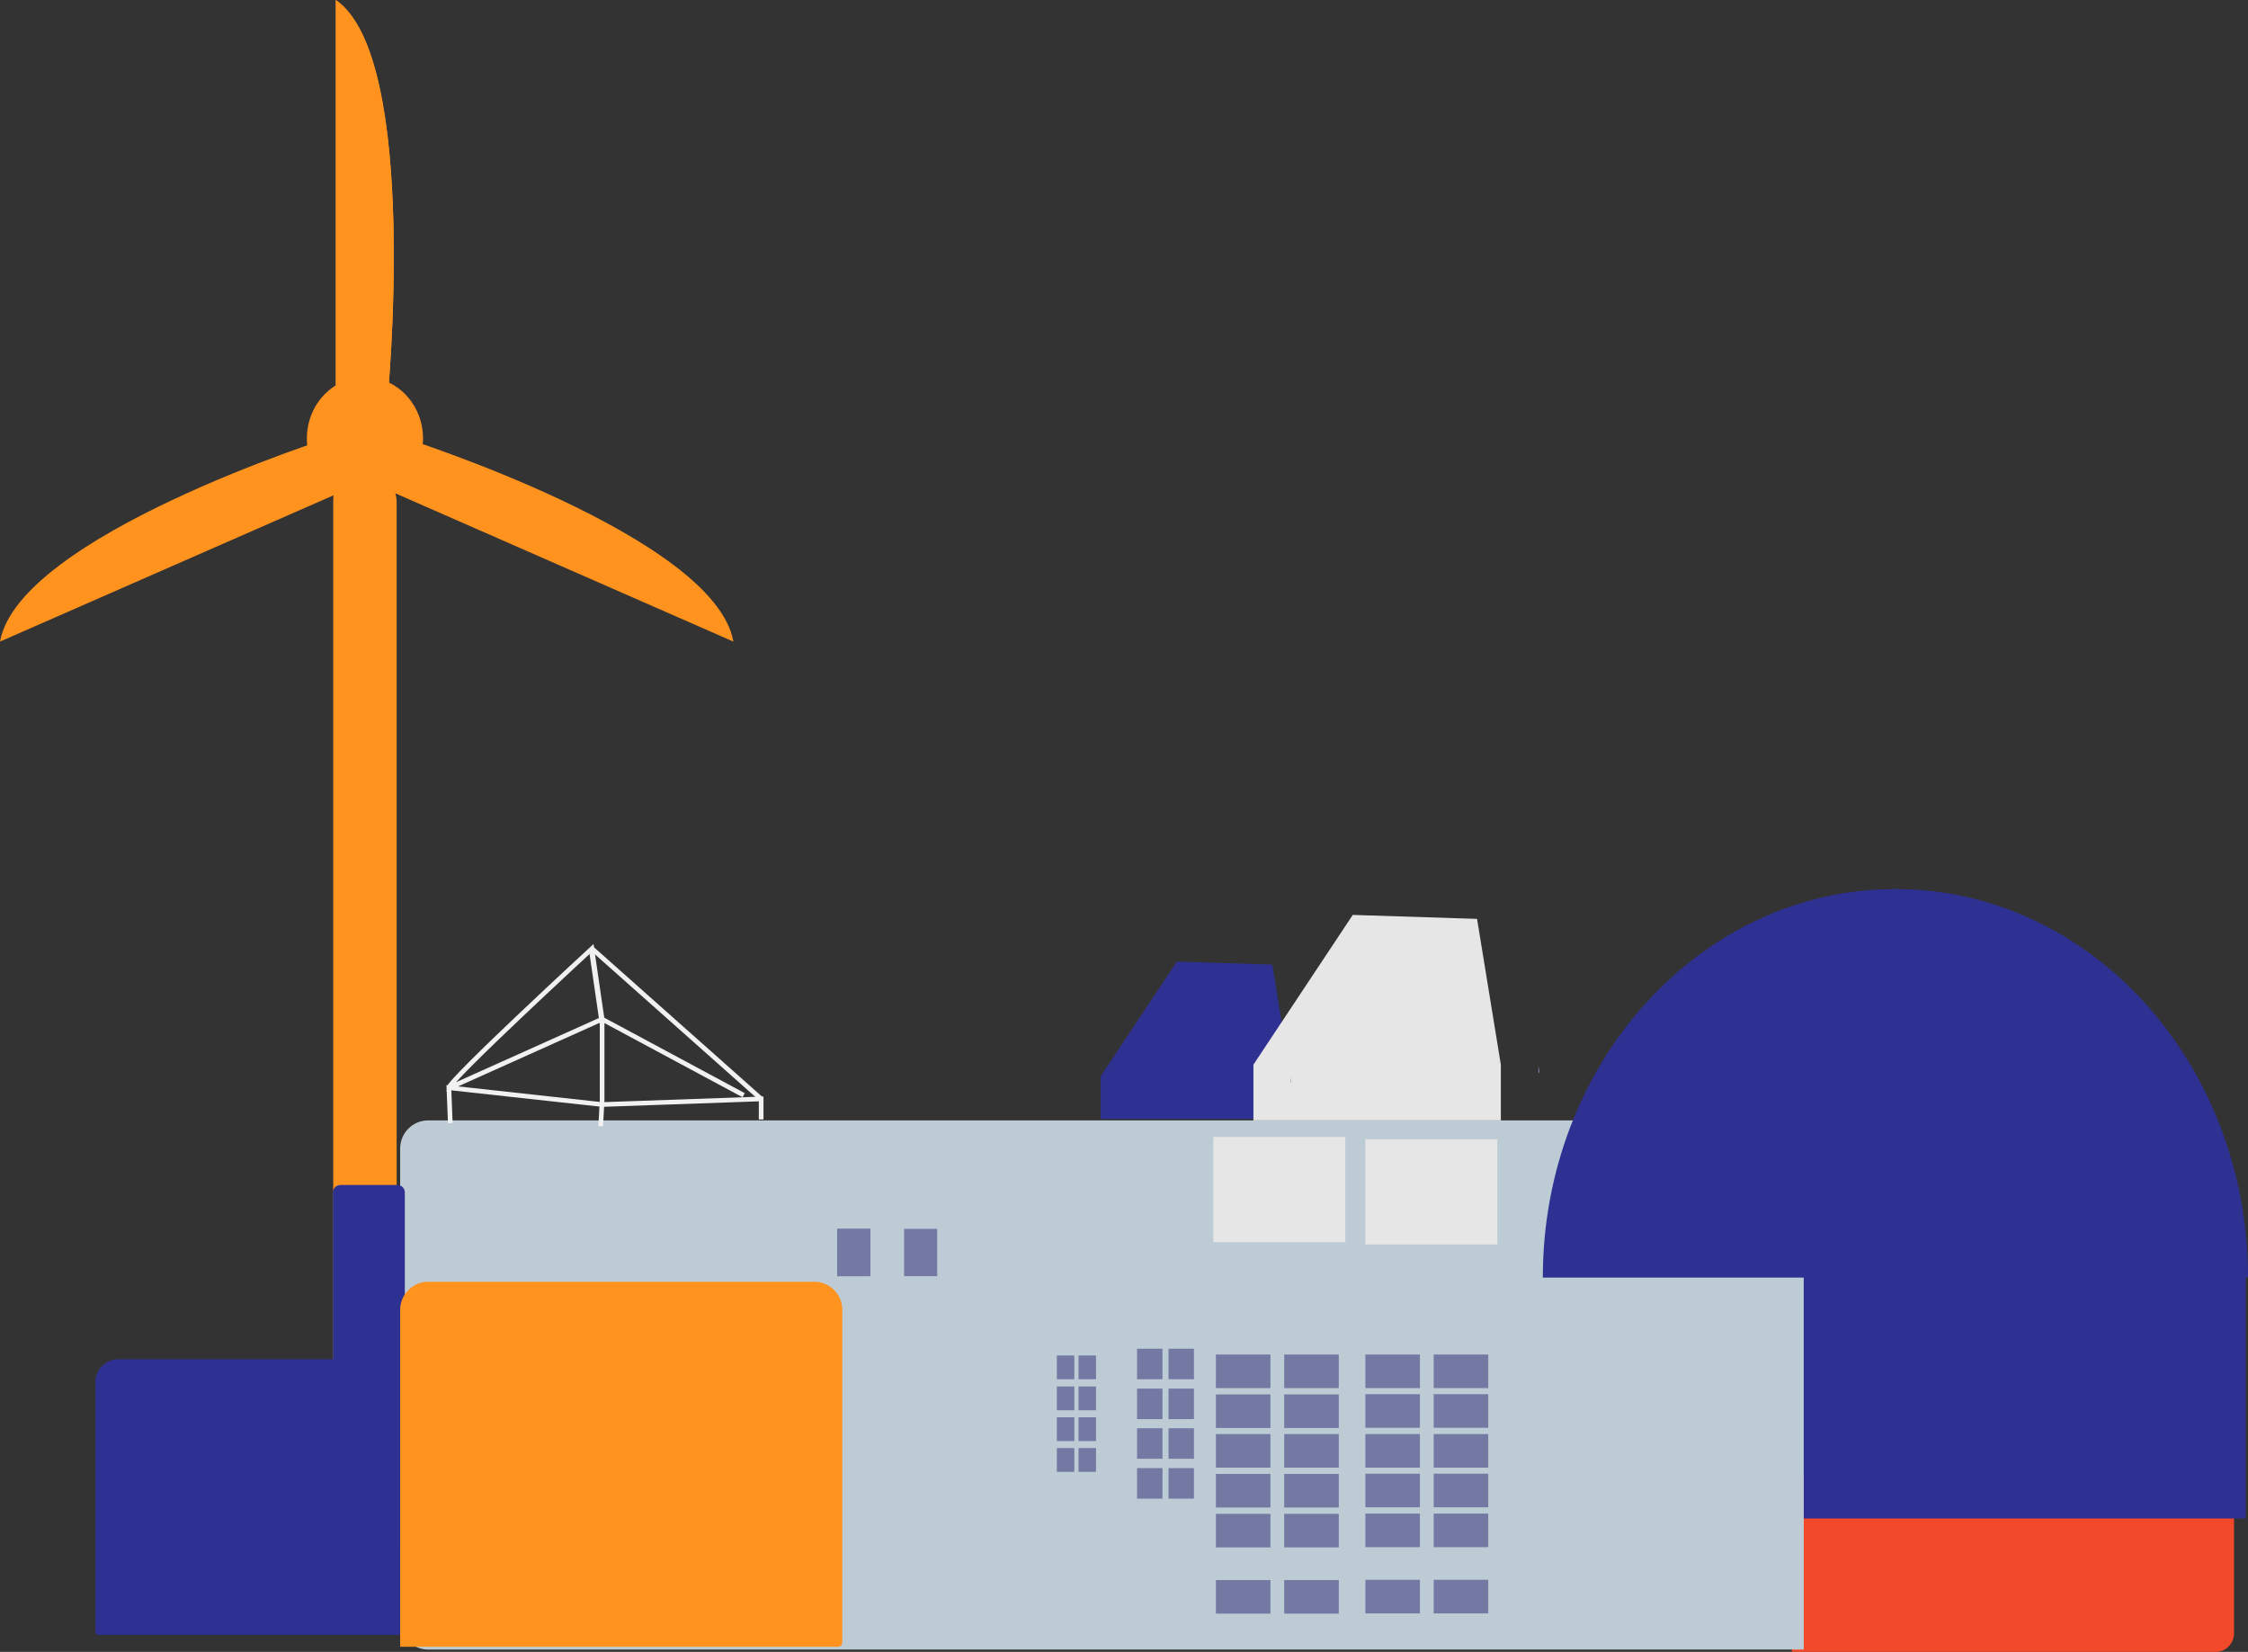<?xml version="1.0" encoding="utf-8"?>
<!-- Generator: Adobe Illustrator 23.0.4, SVG Export Plug-In . SVG Version: 6.00 Build 0)  -->
<svg version="1.1" id="Layer_1" xmlns="http://www.w3.org/2000/svg" xmlns:xlink="http://www.w3.org/1999/xlink" x="0px" y="0px"
	 viewBox="0 0 964 708.3" style="enable-background:new 0 0 964 708.3;" xml:space="preserve">
<rect x="0" y="0" width="964" height="708.3" fill="#333333" stroke="none"/>
<g>
	<path style="fill:#FF931E;" d="M156.5,689.8L156.5,689.8c-7.5,0-13.6-6.5-13.6-15.6V214.3c0-6.7,6.1-13.2,13.6-13.2l0,0
		c7.5,0,13.6,6.5,13.6,14.4v459.9C170,683.4,163.9,689.8,156.5,689.8z"/>
	<path style="fill:#FF931E;" d="M144,0v172.5h22.1C166.1,172.4,180.4,25.2,144,0z"/>
	<path style="fill:#FF931E;" d="M144,0v172.5h22.1C166.1,172.4,180.4,25.2,144,0z"/>
	<path style="fill:#FF931E;" d="M0,275.1l150.5-66l-8.5-21.6C142,187.5,8.1,229.8,0,275.1z"/>
	<path style="fill:#FF931E;" d="M314.5,275.1l-150.5-66l8.5-21.6C172.5,187.5,306.4,229.8,314.5,275.1z"/>
	<ellipse style="fill:#FF931E;" cx="156.5" cy="188" rx="24.9" ry="26.3"/>
</g>
<g>
	<path style="fill:#2E3192;" d="M209.1,701H42.3c-0.8,0-1.4-0.6-1.4-1.4V592.7c0-5.5,4.4-9.9,9.9-9.9h158.4c0.8,0,1.4,0.6,1.4,1.4
		v115.4C210.5,700.4,209.9,701,209.1,701z"/>
	<path style="fill:#F14929;" d="M950.2,708.3H768.4v-75.2h181.8c4.3,0,7.8,3.5,7.8,7.8v59.7C957.9,704.8,954.4,708.3,950.2,708.3z"
		/>
	<path style="fill:#BDCCD4;" d="M773.5,707.3H183.6c-6.6,0-12-5.4-12-12V492.4c0-6.6,5.4-12,12-12h577.9c6.6,0,12,5.4,12,12V707.3z"
		/>
	<path style="fill:#2E3192;" d="M661.6,547.8c0-92,67.7-166.6,151.2-166.6S964,455.8,964,547.8"/>
	<rect x="773.5" y="537.7" style="fill:#2E3192;" width="189.5" height="113.4"/>
	<polygon style="fill:#2E3192;" points="553.5,461.8 553.5,479.8 472,479.8 472,461.5 504.7,412.3 545.6,413.6 553.4,461.5 	"/>
	<path style="fill:#888DB1;" d="M659.7,456.5v0.4V456.5z"/>
	<polygon style="fill:#E6E6E6;" points="643.6,456.9 643.6,480.4 537.5,480.4 537.5,456.5 580.1,392.3 633.4,394 643.6,456.5 	"/>
	<polygon style="fill:#888DB1;" points="660.2,459.9 659.7,459.9 659.7,456.9 	"/>
	<polygon style="fill:#888DB1;" points="553.5,461.5 553.5,461.8 553.4,461.5 	"/>
	<polygon style="fill:#888DB1;" points="553.8,464.1 553.5,464.1 553.5,461.8 	"/>
	<path style="fill:#2E3192;" d="M173.4,665.5h-30.6V511.3c0-1.8,1.4-3.2,3.2-3.2h24.4c1.8,0,3.2,1.4,3.2,3.2v154
		C173.6,665.4,173.5,665.5,173.4,665.5z"/>
	<polyline style="fill:none;stroke:#F1F1F2;stroke-width:2;stroke-miterlimit:10;" points="193.1,481.6 192.5,466.4 258.2,473.6 
		326.4,471.2 326.4,480 	"/>
	<polyline style="fill:none;stroke:#F1F1F2;stroke-width:2;stroke-miterlimit:10;" points="257.6,482.9 258.2,471.8 258.2,439.1 
		253.8,408.9 	"/>
	<path style="fill:none;stroke:#F1F1F2;stroke-width:2;stroke-miterlimit:10;" d="M258.2,437l-65.7,29.5c0-3.2,61.3-59.7,61.3-59.7
		L258.2,437l60.7,32.6"/>
	<line style="fill:none;stroke:#F1F1F2;stroke-width:2;stroke-miterlimit:10;" x1="326.4" y1="471.2" x2="253.8" y2="406.7"/>
	<path style="fill:#FF931E;" d="M359.4,706.1H171.6V561.6c0-6.6,5.4-12,12-12h165.6c6.6,0,12,5.4,12,12v142.6
		C361.2,705.3,360.4,706.1,359.4,706.1z"/>
	<rect x="520.3" y="487.5" style="fill:#E6E6E6;" width="56.6" height="45.1"/>
	<rect x="585.5" y="488.5" style="fill:#E6E6E6;" width="56.6" height="45.1"/>
	<rect x="359" y="526.9" style="fill:#7379A3;" width="14.2" height="20.3"/>
	<rect x="359" y="526.9" style="fill:#7379A3;" width="14.2" height="20.3"/>
	<rect x="387.7" y="526.9" style="fill:#7379A3;" width="14.2" height="20.3"/>
	<rect x="487.6" y="578.3" style="fill:#7379A3;" width="10.9" height="13.1"/>
	<rect x="501.1" y="578.3" style="fill:#7379A3;" width="10.9" height="13.1"/>
	<rect x="487.6" y="595.4" style="fill:#7379A3;" width="10.9" height="13.1"/>
	<rect x="501.1" y="595.4" style="fill:#7379A3;" width="10.9" height="13.1"/>
	<rect x="501.1" y="612.4" style="fill:#7379A3;" width="10.9" height="13.1"/>
	<rect x="501.1" y="629.5" style="fill:#7379A3;" width="10.9" height="13.1"/>
	<rect x="487.6" y="612.4" style="fill:#7379A3;" width="10.9" height="13.1"/>
	<rect x="487.6" y="629.5" style="fill:#7379A3;" width="10.9" height="13.1"/>
	<rect x="453.2" y="581.2" style="fill:#7379A3;" width="7.5" height="10.2"/>
	<rect x="462.5" y="581.2" style="fill:#7379A3;" width="7.5" height="10.2"/>
	<rect x="453.2" y="594.5" style="fill:#7379A3;" width="7.5" height="10.2"/>
	<rect x="462.5" y="594.5" style="fill:#7379A3;" width="7.5" height="10.2"/>
	<rect x="462.5" y="607.7" style="fill:#7379A3;" width="7.5" height="10.2"/>
	<rect x="462.5" y="620.9" style="fill:#7379A3;" width="7.5" height="10.2"/>
	<rect x="453.2" y="607.7" style="fill:#7379A3;" width="7.5" height="10.2"/>
	<rect x="453.2" y="620.9" style="fill:#7379A3;" width="7.5" height="10.2"/>
	<rect x="521.4" y="580.8" style="fill:#7379A3;" width="23.4" height="14.4"/>
	<rect x="521.4" y="597.9" style="fill:#7379A3;" width="23.4" height="14.4"/>
	<rect x="521.4" y="614.9" style="fill:#7379A3;" width="23.4" height="14.4"/>
	<rect x="550.7" y="580.8" style="fill:#7379A3;" width="23.4" height="14.4"/>
	<rect x="550.7" y="597.9" style="fill:#7379A3;" width="23.4" height="14.4"/>
	<rect x="550.7" y="614.9" style="fill:#7379A3;" width="23.4" height="14.4"/>
	<rect x="550.7" y="632" style="fill:#7379A3;" width="23.4" height="14.4"/>
	<rect x="521.4" y="632" style="fill:#7379A3;" width="23.4" height="14.4"/>
	<rect x="521.4" y="649.1" style="fill:#7379A3;" width="23.4" height="14.4"/>
	<rect x="550.7" y="649.1" style="fill:#7379A3;" width="23.4" height="14.4"/>
	<rect x="550.7" y="677.5" style="fill:#7379A3;" width="23.4" height="14.4"/>
	<rect x="521.4" y="677.5" style="fill:#7379A3;" width="23.4" height="14.4"/>
	<rect x="585.5" y="580.8" style="fill:#7379A3;" width="23.4" height="14.4"/>
	<rect x="585.5" y="597.8" style="fill:#7379A3;" width="23.4" height="14.4"/>
	<rect x="585.5" y="614.9" style="fill:#7379A3;" width="23.4" height="14.4"/>
	<rect x="614.8" y="580.8" style="fill:#7379A3;" width="23.4" height="14.4"/>
	<rect x="614.8" y="597.8" style="fill:#7379A3;" width="23.4" height="14.4"/>
	<rect x="614.8" y="614.9" style="fill:#7379A3;" width="23.4" height="14.4"/>
	<rect x="614.8" y="631.9" style="fill:#7379A3;" width="23.4" height="14.4"/>
	<rect x="585.5" y="631.9" style="fill:#7379A3;" width="23.4" height="14.4"/>
	<rect x="585.5" y="649" style="fill:#7379A3;" width="23.4" height="14.4"/>
	<rect x="614.8" y="649" style="fill:#7379A3;" width="23.4" height="14.4"/>
	<rect x="614.8" y="677.4" style="fill:#7379A3;" width="23.4" height="14.4"/>
	<rect x="585.5" y="677.4" style="fill:#7379A3;" width="23.4" height="14.4"/>
</g>
</svg>

